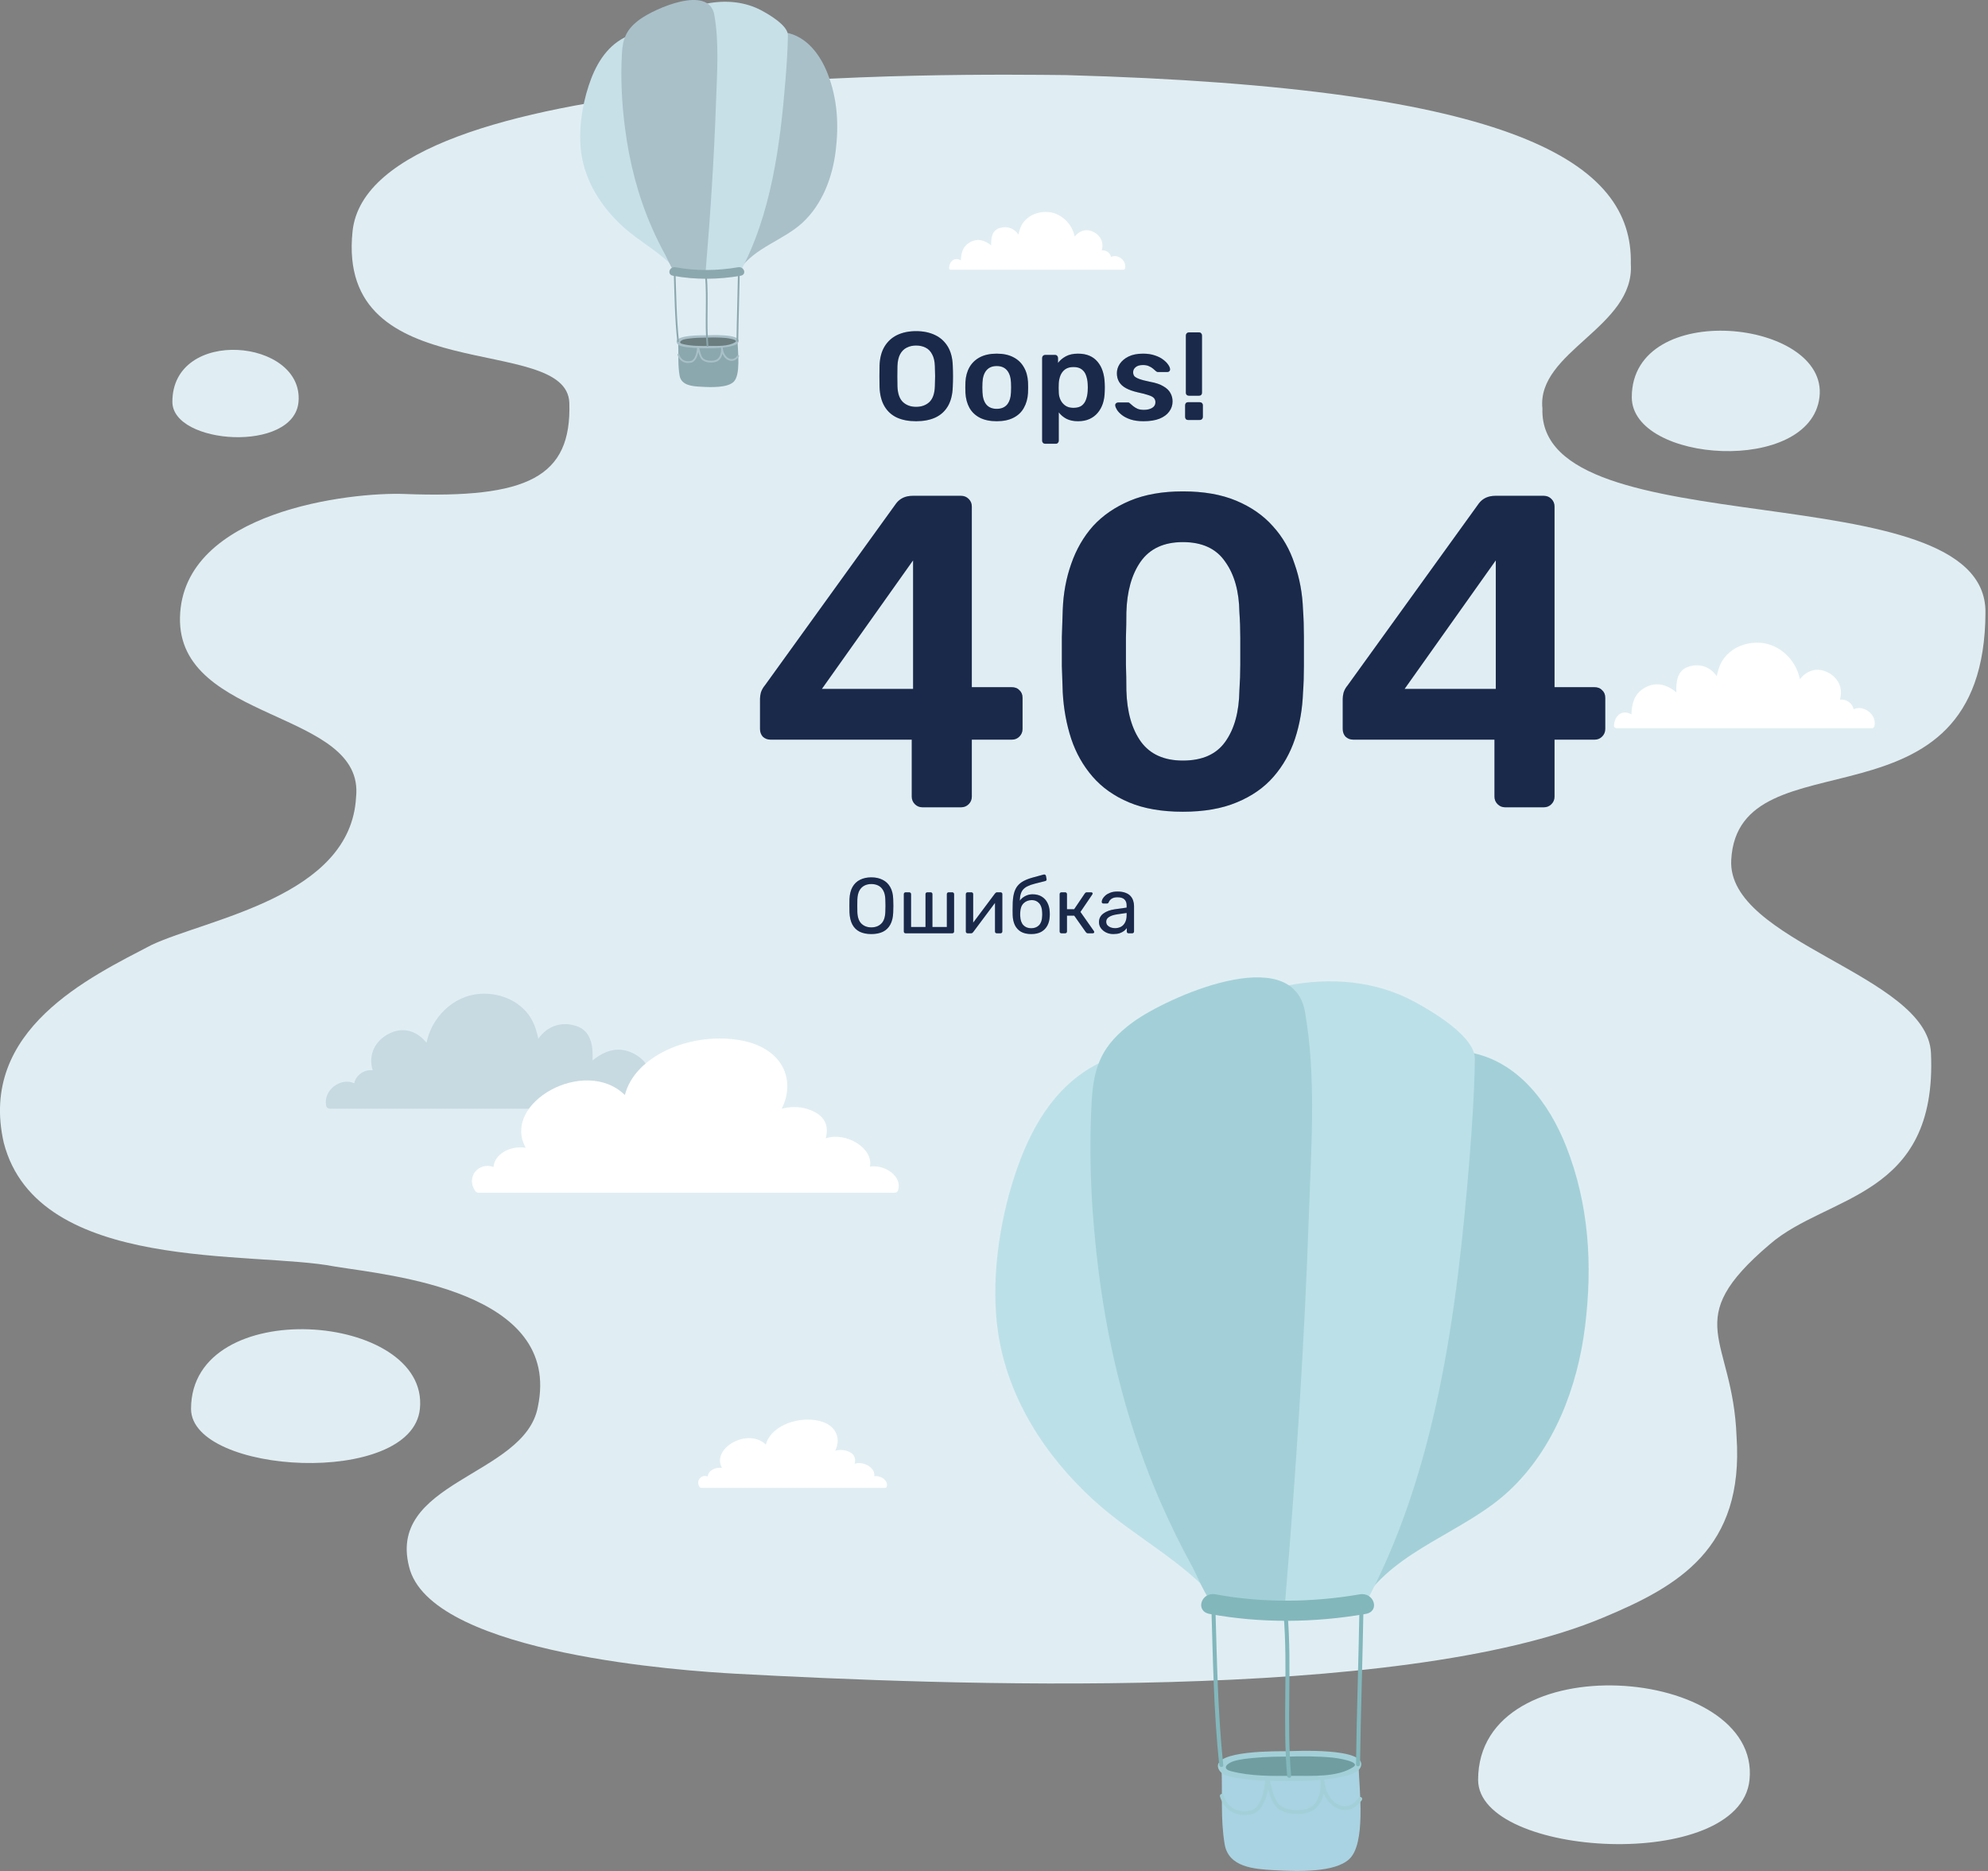 <svg width="426" height="401" viewBox="0 0 426 401" fill="none" xmlns="http://www.w3.org/2000/svg">
<rect x="0" y="0" width="426" height="401" fill="#808080" stroke="none"/>
<g clip-path="url(#clip0_610_9669)">
<path d="M228.359 16.09C207.239 15.889 79.309 13.909 75.549 49.559C71.939 83.7 121.509 71.2 121.999 86.35C122.509 102.269 113.059 106.869 86.669 105.859C75.239 105.419 39.149 109.469 38.569 132.249C37.999 154.909 78.299 152.049 76.299 170.839C75.139 192.199 44.539 196.849 32.479 202.499C19.379 209.349 -4.731 220.649 0.809 244.899C8.099 273.019 54.399 267.959 71.839 271.429C83.489 273.319 120.519 276.589 115.249 301.509C112.479 316.49 82.079 317.359 87.889 336.569C93.769 354.529 146.779 358.079 157.519 358.669C202.099 361.079 299.979 365.019 343.579 346.629C359.609 339.939 373.759 331.879 372.119 307.839C371.319 286.369 359.739 283.229 379.249 266.639C391.579 255.96 415.179 256.819 413.779 225.659C413.029 208.849 370.019 201.869 370.979 184.269C372.479 156.619 425.269 180.099 425.459 131.199C425.579 100.679 329.539 117.749 330.519 87.559C329.229 75.309 350.359 70.109 349.459 56.539C349.949 34.83 325.069 18.759 228.359 16.09Z" fill="#E0EEF3"/>
<path d="M144.559 237.496C144.459 237.556 144.329 237.596 144.179 237.596C119.669 237.596 95.159 237.596 70.649 237.596C70.319 237.596 69.999 237.366 69.919 237.046C69.119 233.546 73.159 230.806 75.889 232.146C76.269 230.366 78.039 229.146 79.869 229.366C78.859 226.176 80.259 222.946 83.609 221.386C86.689 219.956 89.569 221.136 91.399 223.466C92.449 218.056 97.119 213.376 102.809 212.976C105.899 212.766 109.169 213.636 111.579 215.666C113.979 217.676 114.759 219.886 115.359 222.596C117.159 220.016 120.059 218.796 123.409 219.836C126.709 220.856 127.129 224.226 126.979 227.256C129.639 225.046 132.839 223.976 136.309 226.066C139.189 227.796 139.819 230.586 139.929 233.616C142.299 232.206 144.749 233.606 144.939 236.846C144.949 237.176 144.789 237.396 144.559 237.496Z" fill="#C7DAE1"/>
<path d="M349.668 85.114C349.668 99.204 387.908 101.804 389.888 85.114C391.878 68.414 349.668 63.954 349.668 85.114Z" fill="#E0EEF3"/>
<path d="M40.938 301.908C40.938 316.008 88.257 318.728 89.978 301.908C92.088 281.168 40.938 277.228 40.938 301.908Z" fill="#E0EEF3"/>
<path d="M316.738 381.415C316.738 398.135 372.858 401.365 374.898 381.415C377.398 356.825 316.738 352.145 316.738 381.415Z" fill="#E0EEF3"/>
<path d="M36.938 86.108C36.938 95.308 63.017 97.088 63.968 86.108C65.127 72.568 36.938 69.998 36.938 86.108Z" fill="#E0EEF3"/>
<path d="M186.411 250.005C187.191 246.095 181.401 242.495 176.941 243.935C177.671 241.255 176.841 238.815 172.881 237.615C171.231 237.115 169.251 237.125 167.511 237.595C170.631 231.375 167.731 224.295 158.091 222.835C147.611 221.245 135.981 226.385 133.901 234.665C125.381 226.285 107.321 236.325 112.651 245.965C109.361 245.445 105.961 247.305 105.761 250.075C102.431 248.945 99.801 252.345 101.861 255.265C102.011 255.475 102.321 255.615 102.621 255.615C132.271 255.615 161.931 255.615 191.581 255.615C191.811 255.615 191.991 255.555 192.121 255.475C192.261 255.395 192.371 255.275 192.431 255.105C193.441 252.205 189.711 249.475 186.411 250.005Z" fill="white"/>
<path d="M187.329 316.358C187.679 314.628 185.109 313.038 183.139 313.678C183.459 312.488 183.099 311.418 181.349 310.888C180.619 310.668 179.749 310.668 178.979 310.878C180.359 308.128 179.069 304.998 174.809 304.348C170.179 303.638 165.029 305.918 164.109 309.578C160.339 305.868 152.359 310.308 154.709 314.578C153.249 314.348 151.749 315.168 151.659 316.398C150.189 315.898 149.019 317.398 149.939 318.698C150.009 318.788 150.139 318.848 150.279 318.848C163.389 318.848 176.499 318.848 189.619 318.848C189.719 318.848 189.799 318.828 189.859 318.788C189.919 318.748 189.969 318.698 189.999 318.618C190.439 317.338 188.789 316.128 187.329 316.358Z" fill="white"/>
<path d="M346.128 155.97C346.208 156.02 346.298 156.05 346.418 156.05C364.648 156.05 382.878 156.05 401.118 156.05C401.358 156.05 401.608 155.88 401.658 155.64C402.258 153.04 399.248 151 397.218 151.99C396.928 150.67 395.618 149.76 394.258 149.93C395.008 147.56 393.968 145.15 391.478 144C389.188 142.93 387.048 143.81 385.688 145.55C384.908 141.52 381.428 138.04 377.198 137.75C374.898 137.59 372.468 138.24 370.678 139.75C368.888 141.25 368.308 142.89 367.868 144.9C366.528 142.98 364.368 142.08 361.878 142.85C359.418 143.61 359.108 146.12 359.228 148.37C357.248 146.73 354.868 145.93 352.288 147.48C350.148 148.77 349.678 150.84 349.588 153.09C347.828 152.04 346.008 153.08 345.858 155.49C345.838 155.73 345.958 155.89 346.128 155.97Z" fill="white"/>
<path d="M203.558 57.751C203.608 57.781 203.678 57.8 203.748 57.8C216.068 57.8 228.388 57.8 240.708 57.8C240.868 57.8 241.038 57.691 241.078 57.52C241.488 55.761 239.448 54.38 238.078 55.06C237.888 54.17 236.998 53.55 236.078 53.66C236.588 52.06 235.888 50.431 234.198 49.651C232.648 48.931 231.208 49.52 230.288 50.7C229.758 47.98 227.408 45.63 224.548 45.431C222.998 45.321 221.348 45.761 220.138 46.781C218.928 47.791 218.538 48.901 218.238 50.261C217.338 48.961 215.878 48.35 214.198 48.87C212.538 49.38 212.328 51.081 212.408 52.6C211.068 51.49 209.468 50.95 207.718 52.001C206.268 52.87 205.958 54.27 205.898 55.791C204.708 55.081 203.478 55.791 203.378 57.41C203.358 57.59 203.438 57.7 203.558 57.751Z" fill="white"/>
<path d="M291.118 378.46C291.118 378.32 291.068 378.2 291.008 378.11C290.908 377.9 290.708 377.74 290.398 377.75C281.088 377.9 271.788 378.05 262.478 378.2C262.098 378.21 261.748 378.52 261.758 378.92C261.978 384.3 261.528 389.85 262.418 395.18C263.248 400.15 268.698 400.53 272.908 400.77C278.308 401.08 286.008 401.27 289.108 398.42C292.708 395.1 291.308 383.73 291.118 378.46Z" fill="#A9D3E2"/>
<path d="M266.616 388.97C262.396 388.97 261.426 384.99 261.416 384.95C261.366 384.72 261.506 384.49 261.736 384.44C261.976 384.39 262.196 384.53 262.256 384.76C262.296 384.92 263.276 388.83 267.856 388C270.906 387.45 271.136 381.06 271.136 381C271.146 380.79 271.306 380.61 271.516 380.59C271.716 380.56 271.926 380.69 271.986 380.9C272.066 381.18 272.146 381.54 272.246 381.95C272.596 383.5 273.136 385.83 274.246 386.81C275.646 388.03 278.856 388.18 280.506 387.44C282.226 386.77 283.056 384.36 282.996 382.18C282.956 381.87 282.926 381.54 282.906 381.22C282.896 380.99 283.066 380.8 283.296 380.78C283.516 380.76 283.726 380.92 283.766 381.14C283.816 381.46 283.846 381.78 283.856 382.1C284.216 384.44 285.586 386.39 287.336 386.92C288.726 387.33 290.066 386.74 291.126 385.26C291.266 385.07 291.536 385.02 291.726 385.16C291.916 385.3 291.966 385.57 291.826 385.76C290.556 387.54 288.826 388.27 287.096 387.74C285.616 387.3 284.386 386.06 283.646 384.42C283.246 386.15 282.316 387.67 280.856 388.24C278.946 389.09 275.386 388.94 273.696 387.46C272.686 386.58 272.116 384.93 271.736 383.46C271.336 385.6 270.356 388.43 268.036 388.85C267.506 388.93 267.046 388.97 266.616 388.97Z" fill="#A3D0D8"/>
<path d="M275.799 375.859C272.839 375.859 262.799 375.989 261.699 378.259C260.229 381.439 276.569 381.189 279.729 381.089C294.679 380.589 296.469 375.109 275.799 375.859Z" fill="#709DA0"/>
<path d="M275.797 375.29C274.087 375.29 259.747 375.04 261.057 378.92C261.697 380.81 264.727 380.98 266.337 381.21C269.887 381.7 273.507 381.72 277.087 381.71C280.257 381.69 283.417 381.53 286.547 380.97C287.947 380.72 290.977 380.24 291.597 378.61C293.197 374.41 276.937 375.25 275.797 375.29C275.057 375.31 275.057 376.46 275.797 376.44C279.067 376.34 282.317 376.34 285.577 376.65C286.147 376.71 291.837 377.47 289.977 378.68C286.537 380.93 281.037 380.53 277.097 380.56C272.697 380.6 267.997 380.68 263.727 379.54C261.657 378.99 263.057 377.79 264.427 377.39C265.867 376.97 267.407 376.84 268.887 376.7C271.177 376.48 273.497 376.44 275.807 376.43C276.537 376.43 276.537 375.28 275.797 375.29Z" fill="#A3D0D8"/>
<path d="M291.318 344.178C291.128 355.488 290.728 366.798 290.578 378.098C290.568 378.648 291.428 378.648 291.438 378.098C291.588 366.798 291.998 355.478 292.178 344.178C292.188 343.628 291.328 343.628 291.318 344.178Z" fill="#82B7BC"/>
<path d="M259.567 343.991C259.917 355.441 260.067 366.851 261.267 378.251C261.327 378.791 262.187 378.801 262.127 378.251C260.927 366.851 260.777 355.441 260.427 343.991C260.407 343.441 259.547 343.441 259.567 343.991Z" fill="#82B7BC"/>
<path d="M275.056 345.908C276.016 357.448 274.816 369.028 275.816 380.568C275.866 381.118 276.726 381.118 276.676 380.568C275.666 369.028 276.876 357.448 275.916 345.908C275.876 345.358 275.016 345.348 275.056 345.908Z" fill="#82B7BC"/>
<path d="M335.606 245.668C331.996 236.518 325.346 227.408 314.936 225.528C314.856 225.518 314.786 225.518 314.716 225.508C314.656 225.498 314.606 225.478 314.546 225.478C306.776 224.688 302.256 232.438 299.516 238.368C294.586 249.088 292.426 261.098 290.486 272.618C286.686 295.288 282.766 320.128 289.416 342.598C289.776 343.838 291.436 343.998 292.126 342.948C299.236 332.018 313.906 328.278 323.286 319.558C333.086 310.448 338.066 297.128 339.656 284.238C341.286 271.098 340.506 258.098 335.606 245.668Z" fill="#A3D0D8"/>
<path d="M258.227 282.339C254.777 263.689 246.627 245.039 237.227 228.509C236.897 227.939 236.367 227.749 235.857 227.819C235.647 227.829 235.427 227.879 235.197 227.989C225.747 232.849 220.667 242.159 217.487 251.779C214.067 262.099 212.277 274.679 213.867 285.479C215.917 299.459 223.817 311.809 234.227 321.359C242.747 329.199 253.357 334.269 260.977 343.229C261.827 344.229 263.517 343.389 263.507 342.199C263.297 322.239 261.867 301.999 258.227 282.339Z" fill="#BCE0E8"/>
<path d="M303.179 214.716C294.829 210.156 285.069 209.386 275.839 211.216C275.269 211.326 274.949 211.666 274.829 212.076C269.249 220.036 268.429 231.166 267.619 240.476C266.329 255.116 266.679 269.906 267.329 284.566C268.209 304.326 269.869 324.136 272.389 343.766C272.489 344.546 272.989 345.216 273.869 345.216C279.529 345.216 285.189 345.216 290.859 345.216C291.359 345.216 291.899 344.946 292.139 344.496C307.819 315.696 312.209 281.056 314.839 248.946C315.439 241.626 315.919 234.276 316.039 226.936C316.109 222.076 306.719 216.646 303.179 214.716Z" fill="#BCE0E8"/>
<path d="M279.659 216.898C276.999 201.568 249.939 213.798 242.779 219.038C236.159 223.878 234.369 228.458 233.939 235.858C233.229 248.188 233.899 260.588 235.459 272.828C237.609 289.638 241.869 306.368 248.709 321.958C250.789 326.708 253.069 331.348 255.569 335.898C256.699 337.958 259.199 344.498 261.629 345.158C265.219 346.128 270.149 345.208 273.869 345.208C274.609 345.208 275.059 344.768 275.229 344.238C275.289 344.098 275.339 343.938 275.349 343.758C277.689 315.808 279.539 287.788 280.499 259.758C280.979 245.698 282.079 230.848 279.659 216.898Z" fill="#A3D0D8"/>
<path d="M259.176 345.856C270.136 347.896 281.706 347.766 292.656 345.856C295.786 345.316 294.456 341.116 291.336 341.666C281.306 343.406 270.536 343.536 260.496 341.666C257.376 341.076 256.056 345.276 259.176 345.856Z" fill="#82B7BC"/>
<path d="M158.049 73.216C158.049 73.156 158.029 73.106 157.999 73.066C157.949 72.976 157.869 72.906 157.739 72.906C153.709 72.976 149.679 73.036 145.639 73.106C145.479 73.106 145.319 73.246 145.329 73.416C145.429 75.746 145.229 78.146 145.619 80.456C145.979 82.606 148.339 82.776 150.159 82.876C152.499 83.016 155.839 83.096 157.179 81.856C158.729 80.426 158.129 75.506 158.049 73.216Z" fill="#8CA8AF"/>
<path d="M147.437 77.78C145.607 77.78 145.187 76.06 145.187 76.04C145.167 75.94 145.227 75.84 145.327 75.82C145.427 75.8 145.527 75.86 145.547 75.96C145.567 76.03 145.987 77.72 147.977 77.36C149.297 77.12 149.397 74.36 149.397 74.33C149.397 74.24 149.467 74.16 149.557 74.15C149.647 74.14 149.737 74.19 149.757 74.28C149.787 74.4 149.827 74.56 149.867 74.74C150.017 75.41 150.247 76.42 150.737 76.85C151.347 77.38 152.737 77.44 153.447 77.12C154.187 76.83 154.557 75.79 154.527 74.84C154.507 74.7 154.497 74.56 154.487 74.42C154.487 74.32 154.557 74.24 154.657 74.23C154.747 74.22 154.847 74.29 154.857 74.39C154.877 74.53 154.887 74.66 154.897 74.81C155.057 75.82 155.647 76.67 156.407 76.9C157.007 77.08 157.587 76.82 158.047 76.18C158.107 76.1 158.227 76.08 158.307 76.14C158.387 76.2 158.407 76.32 158.347 76.4C157.797 77.17 157.047 77.49 156.297 77.26C155.657 77.07 155.117 76.53 154.797 75.82C154.627 76.57 154.217 77.23 153.587 77.47C152.757 77.84 151.217 77.77 150.487 77.13C150.047 76.75 149.807 76.03 149.637 75.4C149.457 76.33 149.037 77.55 148.027 77.74C147.817 77.76 147.617 77.78 147.437 77.78Z" fill="#A9C0C9"/>
<path d="M151.409 72.094C150.129 72.094 145.779 72.154 145.299 73.134C144.659 74.514 151.739 74.404 153.109 74.364C159.589 74.144 160.359 71.764 151.409 72.094Z" fill="#6B7D7E"/>
<path d="M151.406 71.847C150.666 71.847 144.456 71.737 145.016 73.416C145.296 74.237 146.606 74.306 147.306 74.406C148.846 74.617 150.416 74.626 151.966 74.626C153.336 74.617 154.706 74.546 156.066 74.306C156.676 74.197 157.986 73.987 158.256 73.287C158.946 71.466 151.896 71.826 151.406 71.847C151.086 71.856 151.086 72.356 151.406 72.347C152.816 72.306 154.236 72.296 155.646 72.436C155.896 72.466 158.356 72.787 157.556 73.317C156.066 74.287 153.686 74.117 151.976 74.136C150.066 74.156 148.036 74.186 146.186 73.697C145.296 73.457 145.896 72.936 146.486 72.766C147.106 72.587 147.776 72.526 148.416 72.466C149.406 72.367 150.416 72.356 151.416 72.347C151.726 72.337 151.726 71.847 151.406 71.847Z" fill="#A9C0C9"/>
<path d="M158.14 58.367C158.06 63.267 157.88 68.168 157.82 73.067C157.82 73.308 158.19 73.308 158.19 73.067C158.26 68.168 158.43 63.267 158.52 58.367C158.51 58.127 158.14 58.127 158.14 58.367Z" fill="#8CA8AF"/>
<path d="M144.379 58.289C144.529 63.249 144.599 68.189 145.119 73.129C145.139 73.369 145.519 73.369 145.489 73.129C144.969 68.189 144.909 63.249 144.749 58.289C144.739 58.049 144.369 58.049 144.379 58.289Z" fill="#8CA8AF"/>
<path d="M151.091 59.117C151.511 64.118 150.981 69.138 151.421 74.138C151.441 74.377 151.811 74.377 151.791 74.138C151.351 69.138 151.881 64.118 151.461 59.117C151.441 58.877 151.071 58.877 151.091 59.117Z" fill="#8CA8AF"/>
<path d="M177.319 15.698C175.759 11.738 172.879 7.788 168.359 6.968C168.329 6.958 168.299 6.958 168.259 6.958C168.229 6.958 168.209 6.948 168.189 6.938C164.819 6.598 162.859 9.948 161.679 12.528C159.549 17.168 158.609 22.368 157.769 27.368C156.129 37.188 154.429 47.948 157.309 57.688C157.469 58.218 158.189 58.298 158.479 57.838C161.559 53.108 167.919 51.478 171.979 47.708C176.229 43.758 178.379 37.988 179.069 32.408C179.779 26.708 179.449 21.078 177.319 15.698Z" fill="#A9C0C9"/>
<path d="M143.798 31.579C142.298 23.499 138.778 15.419 134.698 8.259C134.558 8.009 134.328 7.929 134.108 7.959C134.018 7.959 133.918 7.979 133.818 8.039C129.728 10.149 127.518 14.179 126.148 18.349C124.668 22.819 123.898 28.269 124.578 32.949C125.468 39.009 128.888 44.349 133.398 48.489C137.088 51.889 141.688 54.089 144.978 57.969C145.348 58.399 146.078 58.039 146.078 57.529C145.998 48.869 145.368 40.099 143.798 31.579Z" fill="#C7E0E8"/>
<path d="M163.267 2.29C159.647 0.32 155.427 -0.02 151.427 0.77C151.177 0.82 151.037 0.97 150.987 1.14C148.567 4.59 148.217 9.41 147.867 13.44C147.307 19.78 147.457 26.19 147.747 32.54C148.127 41.1 148.847 49.68 149.937 58.19C149.977 58.53 150.197 58.82 150.577 58.82C153.027 58.82 155.487 58.82 157.937 58.82C158.157 58.82 158.387 58.7 158.487 58.51C165.277 46.03 167.187 31.02 168.317 17.11C168.577 13.94 168.787 10.75 168.837 7.57C168.867 5.47 164.797 3.12 163.267 2.29Z" fill="#C7E0E8"/>
<path d="M153.079 3.227C151.929 -3.413 140.199 1.887 137.099 4.157C134.229 6.257 133.449 8.237 133.269 11.447C132.959 16.787 133.249 22.157 133.929 27.457C134.859 34.737 136.709 41.987 139.669 48.737C140.569 50.797 141.559 52.807 142.639 54.777C143.129 55.667 144.209 58.507 145.259 58.787C146.819 59.207 148.949 58.807 150.569 58.807C150.889 58.807 151.089 58.617 151.159 58.387C151.189 58.327 151.209 58.257 151.209 58.177C152.219 46.067 153.019 33.927 153.439 21.787C153.649 15.707 154.129 9.267 153.079 3.227Z" fill="#A9C0C9"/>
<path d="M144.209 59.093C148.959 59.983 153.969 59.923 158.709 59.093C160.069 58.864 159.489 57.044 158.139 57.273C153.799 58.033 149.129 58.084 144.779 57.273C143.429 57.023 142.859 58.843 144.209 59.093Z" fill="#8CA8AF"/>
<path d="M186.707 200.169C185.75 200.169 184.929 200.006 184.242 199.679C183.555 199.341 183.026 198.829 182.655 198.143C182.283 197.445 182.075 196.572 182.03 195.526C182.019 195.03 182.013 194.557 182.013 194.107C182.013 193.646 182.019 193.167 182.03 192.672C182.075 191.636 182.289 190.775 182.672 190.089C183.066 189.391 183.606 188.873 184.293 188.535C184.99 188.186 185.795 188.012 186.707 188.012C187.63 188.012 188.435 188.186 189.122 188.535C189.819 188.873 190.365 189.391 190.759 190.089C191.153 190.775 191.367 191.636 191.401 192.672C191.424 193.167 191.435 193.646 191.435 194.107C191.435 194.557 191.424 195.03 191.401 195.526C191.367 196.572 191.159 197.445 190.776 198.143C190.405 198.829 189.876 199.341 189.189 199.679C188.502 200.006 187.675 200.169 186.707 200.169ZM186.707 198.734C187.574 198.734 188.277 198.475 188.818 197.957C189.369 197.439 189.668 196.601 189.713 195.441C189.735 194.935 189.746 194.484 189.746 194.09C189.746 193.685 189.735 193.235 189.713 192.74C189.69 191.963 189.544 191.332 189.274 190.848C189.015 190.364 188.666 190.01 188.227 189.785C187.788 189.56 187.281 189.447 186.707 189.447C186.155 189.447 185.66 189.56 185.221 189.785C184.782 190.01 184.428 190.364 184.157 190.848C183.899 191.332 183.752 191.963 183.718 192.74C183.707 193.235 183.702 193.685 183.702 194.09C183.702 194.484 183.707 194.935 183.718 195.441C183.763 196.601 184.062 197.439 184.613 197.957C185.165 198.475 185.863 198.734 186.707 198.734ZM194.065 200C193.952 200 193.856 199.966 193.778 199.899C193.71 199.82 193.676 199.724 193.676 199.612V191.608C193.676 191.496 193.71 191.406 193.778 191.338C193.856 191.259 193.952 191.22 194.065 191.22H194.841C194.954 191.22 195.044 191.259 195.112 191.338C195.19 191.406 195.23 191.496 195.23 191.608V198.649H198.32V191.608C198.32 191.496 198.353 191.406 198.421 191.338C198.5 191.259 198.596 191.22 198.708 191.22H199.417C199.541 191.22 199.637 191.259 199.704 191.338C199.772 191.406 199.806 191.496 199.806 191.608V198.649H202.895V191.608C202.895 191.496 202.929 191.406 202.997 191.338C203.076 191.259 203.171 191.22 203.284 191.22H204.061C204.173 191.22 204.263 191.259 204.331 191.338C204.41 191.406 204.449 191.496 204.449 191.608V199.612C204.449 199.724 204.41 199.82 204.331 199.899C204.263 199.966 204.173 200 204.061 200H194.065ZM207.338 200C207.237 200 207.147 199.966 207.068 199.899C207 199.82 206.967 199.735 206.967 199.645V191.608C206.967 191.496 207 191.406 207.068 191.338C207.147 191.259 207.242 191.22 207.355 191.22H208.165C208.278 191.22 208.368 191.259 208.436 191.338C208.503 191.406 208.537 191.496 208.537 191.608V198.767L208.098 198.312L213.214 191.473C213.27 191.406 213.332 191.349 213.4 191.304C213.467 191.248 213.552 191.22 213.653 191.22H214.43C214.52 191.22 214.599 191.254 214.666 191.321C214.745 191.389 214.784 191.468 214.784 191.558V199.612C214.784 199.724 214.745 199.82 214.666 199.899C214.599 199.966 214.508 200 214.396 200H213.602C213.478 200 213.383 199.966 213.315 199.899C213.248 199.82 213.214 199.724 213.214 199.612V192.875L213.687 192.858L208.537 199.747C208.492 199.803 208.436 199.859 208.368 199.916C208.3 199.972 208.21 200 208.098 200H207.338ZM220.97 200.169C220.104 200.169 219.378 200.006 218.792 199.679C218.218 199.341 217.779 198.869 217.475 198.261C217.183 197.642 217.025 196.927 217.002 196.116C216.991 195.779 216.986 195.441 216.986 195.103C216.986 194.766 216.991 194.428 217.002 194.09C217.002 193.066 217.087 192.216 217.256 191.541C217.425 190.865 217.678 190.314 218.016 189.886C218.365 189.447 218.804 189.087 219.333 188.805C219.862 188.524 220.486 188.282 221.207 188.079C221.927 187.865 222.749 187.64 223.672 187.404C223.773 187.381 223.869 187.398 223.959 187.455C224.06 187.511 224.117 187.59 224.128 187.691L224.263 188.383C224.285 188.485 224.269 188.575 224.212 188.653C224.167 188.732 224.094 188.783 223.993 188.805C223.149 189.019 222.411 189.205 221.781 189.363C221.151 189.52 220.621 189.706 220.194 189.92C219.766 190.122 219.423 190.387 219.164 190.713C218.905 191.04 218.725 191.473 218.623 192.013C218.533 192.554 218.505 193.246 218.539 194.09L218.168 193.938C218.224 193.522 218.398 193.145 218.691 192.807C218.995 192.458 219.372 192.177 219.822 191.963C220.273 191.749 220.751 191.642 221.257 191.642C222.034 191.642 222.687 191.805 223.216 192.132C223.756 192.458 224.167 192.903 224.449 193.466C224.741 194.028 224.905 194.676 224.938 195.407C224.961 195.79 224.961 196.122 224.938 196.404C224.905 197.135 224.736 197.788 224.432 198.362C224.128 198.925 223.689 199.37 223.115 199.696C222.541 200.011 221.826 200.169 220.97 200.169ZM220.97 198.919C221.68 198.919 222.242 198.7 222.659 198.261C223.075 197.822 223.295 197.18 223.317 196.336C223.329 196.223 223.334 196.094 223.334 195.948C223.334 195.801 223.329 195.649 223.317 195.492C223.295 194.636 223.075 193.989 222.659 193.55C222.254 193.111 221.741 192.891 221.122 192.891C220.413 192.891 219.828 193.111 219.366 193.55C218.905 193.989 218.657 194.636 218.623 195.492C218.612 195.649 218.607 195.801 218.607 195.948C218.607 196.094 218.612 196.223 218.623 196.336C218.657 197.18 218.882 197.822 219.299 198.261C219.715 198.7 220.273 198.919 220.97 198.919ZM227.455 200C227.343 200 227.247 199.966 227.168 199.899C227.101 199.82 227.067 199.724 227.067 199.612V191.608C227.067 191.496 227.101 191.406 227.168 191.338C227.247 191.259 227.343 191.22 227.455 191.22H228.249C228.361 191.22 228.451 191.259 228.519 191.338C228.598 191.406 228.637 191.496 228.637 191.608V194.85H230.174L232.453 191.473C232.509 191.394 232.571 191.332 232.639 191.287C232.706 191.242 232.796 191.22 232.909 191.22H233.787C233.888 191.22 233.973 191.242 234.04 191.287C234.108 191.332 234.141 191.4 234.141 191.49C234.141 191.513 234.13 191.546 234.108 191.591C234.096 191.625 234.08 191.659 234.057 191.693L231.524 195.424L234.395 199.51C234.451 199.578 234.479 199.651 234.479 199.73C234.479 199.82 234.445 199.887 234.378 199.932C234.322 199.977 234.243 200 234.141 200H233.112C233.01 200 232.926 199.977 232.858 199.932C232.791 199.887 232.729 199.826 232.673 199.747L230.19 196.218H228.637V199.612C228.637 199.724 228.598 199.82 228.519 199.899C228.451 199.966 228.361 200 228.249 200H227.455ZM238.568 200.169C238.005 200.169 237.493 200.056 237.031 199.831C236.57 199.606 236.198 199.302 235.917 198.919C235.635 198.537 235.495 198.103 235.495 197.619C235.495 196.843 235.81 196.223 236.44 195.762C237.07 195.3 237.892 194.996 238.905 194.85L241.421 194.496V194.006C241.421 193.466 241.263 193.043 240.948 192.74C240.644 192.436 240.143 192.284 239.446 192.284C238.939 192.284 238.528 192.385 238.213 192.588C237.909 192.79 237.695 193.049 237.571 193.364C237.504 193.533 237.386 193.618 237.217 193.618H236.457C236.333 193.618 236.237 193.584 236.17 193.516C236.114 193.437 236.085 193.347 236.085 193.246C236.085 193.077 236.147 192.869 236.271 192.621C236.406 192.374 236.609 192.132 236.879 191.895C237.149 191.659 237.493 191.462 237.909 191.304C238.337 191.135 238.855 191.051 239.462 191.051C240.138 191.051 240.706 191.141 241.168 191.321C241.629 191.49 241.99 191.721 242.248 192.013C242.519 192.306 242.71 192.638 242.823 193.01C242.946 193.381 243.008 193.758 243.008 194.141V199.612C243.008 199.724 242.969 199.82 242.89 199.899C242.823 199.966 242.732 200 242.62 200H241.843C241.719 200 241.624 199.966 241.556 199.899C241.489 199.82 241.455 199.724 241.455 199.612V198.886C241.309 199.088 241.112 199.291 240.864 199.493C240.616 199.685 240.307 199.848 239.935 199.983C239.564 200.107 239.108 200.169 238.568 200.169ZM238.922 198.902C239.384 198.902 239.806 198.807 240.188 198.615C240.571 198.413 240.869 198.103 241.083 197.687C241.309 197.27 241.421 196.747 241.421 196.116V195.644L239.462 195.931C238.663 196.043 238.061 196.235 237.656 196.505C237.251 196.764 237.048 197.096 237.048 197.501C237.048 197.816 237.138 198.081 237.318 198.295C237.509 198.497 237.746 198.649 238.027 198.751C238.32 198.852 238.618 198.902 238.922 198.902Z" fill="#20335D"/>
<path d="M186.707 200.169C185.75 200.169 184.929 200.006 184.242 199.679C183.555 199.341 183.026 198.829 182.655 198.143C182.283 197.445 182.075 196.572 182.03 195.526C182.019 195.03 182.013 194.557 182.013 194.107C182.013 193.646 182.019 193.167 182.03 192.672C182.075 191.636 182.289 190.775 182.672 190.089C183.066 189.391 183.606 188.873 184.293 188.535C184.99 188.186 185.795 188.012 186.707 188.012C187.63 188.012 188.435 188.186 189.122 188.535C189.819 188.873 190.365 189.391 190.759 190.089C191.153 190.775 191.367 191.636 191.401 192.672C191.424 193.167 191.435 193.646 191.435 194.107C191.435 194.557 191.424 195.03 191.401 195.526C191.367 196.572 191.159 197.445 190.776 198.143C190.405 198.829 189.876 199.341 189.189 199.679C188.502 200.006 187.675 200.169 186.707 200.169ZM186.707 198.734C187.574 198.734 188.277 198.475 188.818 197.957C189.369 197.439 189.668 196.601 189.713 195.441C189.735 194.935 189.746 194.484 189.746 194.09C189.746 193.685 189.735 193.235 189.713 192.74C189.69 191.963 189.544 191.332 189.274 190.848C189.015 190.364 188.666 190.01 188.227 189.785C187.788 189.56 187.281 189.447 186.707 189.447C186.155 189.447 185.66 189.56 185.221 189.785C184.782 190.01 184.428 190.364 184.157 190.848C183.899 191.332 183.752 191.963 183.718 192.74C183.707 193.235 183.702 193.685 183.702 194.09C183.702 194.484 183.707 194.935 183.718 195.441C183.763 196.601 184.062 197.439 184.613 197.957C185.165 198.475 185.863 198.734 186.707 198.734ZM194.065 200C193.952 200 193.856 199.966 193.778 199.899C193.71 199.82 193.676 199.724 193.676 199.612V191.608C193.676 191.496 193.71 191.406 193.778 191.338C193.856 191.259 193.952 191.22 194.065 191.22H194.841C194.954 191.22 195.044 191.259 195.112 191.338C195.19 191.406 195.23 191.496 195.23 191.608V198.649H198.32V191.608C198.32 191.496 198.353 191.406 198.421 191.338C198.5 191.259 198.596 191.22 198.708 191.22H199.417C199.541 191.22 199.637 191.259 199.704 191.338C199.772 191.406 199.806 191.496 199.806 191.608V198.649H202.895V191.608C202.895 191.496 202.929 191.406 202.997 191.338C203.076 191.259 203.171 191.22 203.284 191.22H204.061C204.173 191.22 204.263 191.259 204.331 191.338C204.41 191.406 204.449 191.496 204.449 191.608V199.612C204.449 199.724 204.41 199.82 204.331 199.899C204.263 199.966 204.173 200 204.061 200H194.065ZM207.338 200C207.237 200 207.147 199.966 207.068 199.899C207 199.82 206.967 199.735 206.967 199.645V191.608C206.967 191.496 207 191.406 207.068 191.338C207.147 191.259 207.242 191.22 207.355 191.22H208.165C208.278 191.22 208.368 191.259 208.436 191.338C208.503 191.406 208.537 191.496 208.537 191.608V198.767L208.098 198.312L213.214 191.473C213.27 191.406 213.332 191.349 213.4 191.304C213.467 191.248 213.552 191.22 213.653 191.22H214.43C214.52 191.22 214.599 191.254 214.666 191.321C214.745 191.389 214.784 191.468 214.784 191.558V199.612C214.784 199.724 214.745 199.82 214.666 199.899C214.599 199.966 214.508 200 214.396 200H213.602C213.478 200 213.383 199.966 213.315 199.899C213.248 199.82 213.214 199.724 213.214 199.612V192.875L213.687 192.858L208.537 199.747C208.492 199.803 208.436 199.859 208.368 199.916C208.3 199.972 208.21 200 208.098 200H207.338ZM220.97 200.169C220.104 200.169 219.378 200.006 218.792 199.679C218.218 199.341 217.779 198.869 217.475 198.261C217.183 197.642 217.025 196.927 217.002 196.116C216.991 195.779 216.986 195.441 216.986 195.103C216.986 194.766 216.991 194.428 217.002 194.09C217.002 193.066 217.087 192.216 217.256 191.541C217.425 190.865 217.678 190.314 218.016 189.886C218.365 189.447 218.804 189.087 219.333 188.805C219.862 188.524 220.486 188.282 221.207 188.079C221.927 187.865 222.749 187.64 223.672 187.404C223.773 187.381 223.869 187.398 223.959 187.455C224.06 187.511 224.117 187.59 224.128 187.691L224.263 188.383C224.285 188.485 224.269 188.575 224.212 188.653C224.167 188.732 224.094 188.783 223.993 188.805C223.149 189.019 222.411 189.205 221.781 189.363C221.151 189.52 220.621 189.706 220.194 189.92C219.766 190.122 219.423 190.387 219.164 190.713C218.905 191.04 218.725 191.473 218.623 192.013C218.533 192.554 218.505 193.246 218.539 194.09L218.168 193.938C218.224 193.522 218.398 193.145 218.691 192.807C218.995 192.458 219.372 192.177 219.822 191.963C220.273 191.749 220.751 191.642 221.257 191.642C222.034 191.642 222.687 191.805 223.216 192.132C223.756 192.458 224.167 192.903 224.449 193.466C224.741 194.028 224.905 194.676 224.938 195.407C224.961 195.79 224.961 196.122 224.938 196.404C224.905 197.135 224.736 197.788 224.432 198.362C224.128 198.925 223.689 199.37 223.115 199.696C222.541 200.011 221.826 200.169 220.97 200.169ZM220.97 198.919C221.68 198.919 222.242 198.7 222.659 198.261C223.075 197.822 223.295 197.18 223.317 196.336C223.329 196.223 223.334 196.094 223.334 195.948C223.334 195.801 223.329 195.649 223.317 195.492C223.295 194.636 223.075 193.989 222.659 193.55C222.254 193.111 221.741 192.891 221.122 192.891C220.413 192.891 219.828 193.111 219.366 193.55C218.905 193.989 218.657 194.636 218.623 195.492C218.612 195.649 218.607 195.801 218.607 195.948C218.607 196.094 218.612 196.223 218.623 196.336C218.657 197.18 218.882 197.822 219.299 198.261C219.715 198.7 220.273 198.919 220.97 198.919ZM227.455 200C227.343 200 227.247 199.966 227.168 199.899C227.101 199.82 227.067 199.724 227.067 199.612V191.608C227.067 191.496 227.101 191.406 227.168 191.338C227.247 191.259 227.343 191.22 227.455 191.22H228.249C228.361 191.22 228.451 191.259 228.519 191.338C228.598 191.406 228.637 191.496 228.637 191.608V194.85H230.174L232.453 191.473C232.509 191.394 232.571 191.332 232.639 191.287C232.706 191.242 232.796 191.22 232.909 191.22H233.787C233.888 191.22 233.973 191.242 234.04 191.287C234.108 191.332 234.141 191.4 234.141 191.49C234.141 191.513 234.13 191.546 234.108 191.591C234.096 191.625 234.08 191.659 234.057 191.693L231.524 195.424L234.395 199.51C234.451 199.578 234.479 199.651 234.479 199.73C234.479 199.82 234.445 199.887 234.378 199.932C234.322 199.977 234.243 200 234.141 200H233.112C233.01 200 232.926 199.977 232.858 199.932C232.791 199.887 232.729 199.826 232.673 199.747L230.19 196.218H228.637V199.612C228.637 199.724 228.598 199.82 228.519 199.899C228.451 199.966 228.361 200 228.249 200H227.455ZM238.568 200.169C238.005 200.169 237.493 200.056 237.031 199.831C236.57 199.606 236.198 199.302 235.917 198.919C235.635 198.537 235.495 198.103 235.495 197.619C235.495 196.843 235.81 196.223 236.44 195.762C237.07 195.3 237.892 194.996 238.905 194.85L241.421 194.496V194.006C241.421 193.466 241.263 193.043 240.948 192.74C240.644 192.436 240.143 192.284 239.446 192.284C238.939 192.284 238.528 192.385 238.213 192.588C237.909 192.79 237.695 193.049 237.571 193.364C237.504 193.533 237.386 193.618 237.217 193.618H236.457C236.333 193.618 236.237 193.584 236.17 193.516C236.114 193.437 236.085 193.347 236.085 193.246C236.085 193.077 236.147 192.869 236.271 192.621C236.406 192.374 236.609 192.132 236.879 191.895C237.149 191.659 237.493 191.462 237.909 191.304C238.337 191.135 238.855 191.051 239.462 191.051C240.138 191.051 240.706 191.141 241.168 191.321C241.629 191.49 241.99 191.721 242.248 192.013C242.519 192.306 242.71 192.638 242.823 193.01C242.946 193.381 243.008 193.758 243.008 194.141V199.612C243.008 199.724 242.969 199.82 242.89 199.899C242.823 199.966 242.732 200 242.62 200H241.843C241.719 200 241.624 199.966 241.556 199.899C241.489 199.82 241.455 199.724 241.455 199.612V198.886C241.309 199.088 241.112 199.291 240.864 199.493C240.616 199.685 240.307 199.848 239.935 199.983C239.564 200.107 239.108 200.169 238.568 200.169ZM238.922 198.902C239.384 198.902 239.806 198.807 240.188 198.615C240.571 198.413 240.869 198.103 241.083 197.687C241.309 197.27 241.421 196.747 241.421 196.116V195.644L239.462 195.931C238.663 196.043 238.061 196.235 237.656 196.505C237.251 196.764 237.048 197.096 237.048 197.501C237.048 197.816 237.138 198.081 237.318 198.295C237.509 198.497 237.746 198.649 238.027 198.751C238.32 198.852 238.618 198.902 238.922 198.902Z" fill="black" fill-opacity="0.2"/>
<path d="M197.663 173C197.027 173 196.487 172.778 196.042 172.333C195.597 171.888 195.375 171.347 195.375 170.712V158.507H165.149C164.45 158.507 163.878 158.284 163.433 157.839C163.051 157.394 162.86 156.854 162.86 156.218V149.735C162.86 149.353 162.924 148.908 163.051 148.4C163.242 147.828 163.528 147.319 163.909 146.874L192.037 107.876C192.864 106.796 194.04 106.255 195.565 106.255H205.959C206.594 106.255 207.134 106.478 207.579 106.923C208.024 107.368 208.247 107.908 208.247 108.544V147.256H216.733C217.496 147.256 218.068 147.478 218.449 147.923C218.894 148.304 219.117 148.845 219.117 149.544V156.218C219.117 156.854 218.894 157.394 218.449 157.839C218.004 158.284 217.464 158.507 216.828 158.507H208.247V170.712C208.247 171.347 208.024 171.888 207.579 172.333C207.134 172.778 206.594 173 205.959 173H197.663ZM176.114 147.637H195.661V120.081L176.114 147.637ZM253.475 173.953C248.962 173.953 245.116 173.286 241.938 171.951C238.76 170.616 236.154 168.773 234.119 166.421C232.085 164.069 230.56 161.367 229.543 158.316C228.526 155.201 227.922 151.896 227.731 148.4C227.667 146.684 227.604 144.808 227.54 142.774C227.54 140.676 227.54 138.579 227.54 136.481C227.604 134.383 227.667 132.445 227.731 130.665C227.858 127.169 228.462 123.895 229.543 120.844C230.623 117.729 232.181 115.027 234.215 112.739C236.312 110.451 238.95 108.639 242.129 107.304C245.307 105.969 249.089 105.302 253.475 105.302C257.925 105.302 261.739 105.969 264.917 107.304C268.096 108.639 270.702 110.451 272.736 112.739C274.834 115.027 276.391 117.729 277.408 120.844C278.489 123.895 279.093 127.169 279.22 130.665C279.347 132.445 279.41 134.383 279.41 136.481C279.41 138.579 279.41 140.676 279.41 142.774C279.41 144.808 279.347 146.684 279.22 148.4C279.093 151.896 278.521 155.201 277.503 158.316C276.486 161.367 274.961 164.069 272.927 166.421C270.893 168.773 268.255 170.616 265.013 171.951C261.834 173.286 257.989 173.953 253.475 173.953ZM253.475 162.988C257.607 162.988 260.627 161.653 262.534 158.984C264.504 156.25 265.521 152.563 265.585 147.923C265.712 146.08 265.775 144.236 265.775 142.393C265.775 140.486 265.775 138.579 265.775 136.672C265.775 134.765 265.712 132.953 265.585 131.237C265.521 126.724 264.504 123.1 262.534 120.367C260.627 117.57 257.607 116.172 253.475 116.172C249.407 116.172 246.388 117.57 244.417 120.367C242.51 123.1 241.493 126.724 241.366 131.237C241.366 132.953 241.334 134.765 241.271 136.672C241.271 138.579 241.271 140.486 241.271 142.393C241.334 144.236 241.366 146.08 241.366 147.923C241.493 152.563 242.542 156.25 244.513 158.984C246.483 161.653 249.471 162.988 253.475 162.988ZM322.53 173C321.894 173 321.354 172.778 320.909 172.333C320.464 171.888 320.242 171.347 320.242 170.712V158.507H290.016C289.317 158.507 288.745 158.284 288.3 157.839C287.918 157.394 287.727 156.854 287.727 156.218V149.735C287.727 149.353 287.791 148.908 287.918 148.4C288.109 147.828 288.395 147.319 288.776 146.874L316.904 107.876C317.731 106.796 318.907 106.255 320.432 106.255H330.826C331.461 106.255 332.001 106.478 332.446 106.923C332.891 107.368 333.114 107.908 333.114 108.544V147.256H341.6C342.363 147.256 342.935 147.478 343.316 147.923C343.761 148.304 343.984 148.845 343.984 149.544V156.218C343.984 156.854 343.761 157.394 343.316 157.839C342.871 158.284 342.331 158.507 341.695 158.507H333.114V170.712C333.114 171.347 332.891 171.888 332.446 172.333C332.001 172.778 331.461 173 330.826 173H322.53ZM300.981 147.637H320.528V120.081L300.981 147.637Z" fill="#20335D"/>
<path d="M197.663 173C197.027 173 196.487 172.778 196.042 172.333C195.597 171.888 195.375 171.347 195.375 170.712V158.507H165.149C164.45 158.507 163.878 158.284 163.433 157.839C163.051 157.394 162.86 156.854 162.86 156.218V149.735C162.86 149.353 162.924 148.908 163.051 148.4C163.242 147.828 163.528 147.319 163.909 146.874L192.037 107.876C192.864 106.796 194.04 106.255 195.565 106.255H205.959C206.594 106.255 207.134 106.478 207.579 106.923C208.024 107.368 208.247 107.908 208.247 108.544V147.256H216.733C217.496 147.256 218.068 147.478 218.449 147.923C218.894 148.304 219.117 148.845 219.117 149.544V156.218C219.117 156.854 218.894 157.394 218.449 157.839C218.004 158.284 217.464 158.507 216.828 158.507H208.247V170.712C208.247 171.347 208.024 171.888 207.579 172.333C207.134 172.778 206.594 173 205.959 173H197.663ZM176.114 147.637H195.661V120.081L176.114 147.637ZM253.475 173.953C248.962 173.953 245.116 173.286 241.938 171.951C238.76 170.616 236.154 168.773 234.119 166.421C232.085 164.069 230.56 161.367 229.543 158.316C228.526 155.201 227.922 151.896 227.731 148.4C227.667 146.684 227.604 144.808 227.54 142.774C227.54 140.676 227.54 138.579 227.54 136.481C227.604 134.383 227.667 132.445 227.731 130.665C227.858 127.169 228.462 123.895 229.543 120.844C230.623 117.729 232.181 115.027 234.215 112.739C236.312 110.451 238.95 108.639 242.129 107.304C245.307 105.969 249.089 105.302 253.475 105.302C257.925 105.302 261.739 105.969 264.917 107.304C268.096 108.639 270.702 110.451 272.736 112.739C274.834 115.027 276.391 117.729 277.408 120.844C278.489 123.895 279.093 127.169 279.22 130.665C279.347 132.445 279.41 134.383 279.41 136.481C279.41 138.579 279.41 140.676 279.41 142.774C279.41 144.808 279.347 146.684 279.22 148.4C279.093 151.896 278.521 155.201 277.503 158.316C276.486 161.367 274.961 164.069 272.927 166.421C270.893 168.773 268.255 170.616 265.013 171.951C261.834 173.286 257.989 173.953 253.475 173.953ZM253.475 162.988C257.607 162.988 260.627 161.653 262.534 158.984C264.504 156.25 265.521 152.563 265.585 147.923C265.712 146.08 265.775 144.236 265.775 142.393C265.775 140.486 265.775 138.579 265.775 136.672C265.775 134.765 265.712 132.953 265.585 131.237C265.521 126.724 264.504 123.1 262.534 120.367C260.627 117.57 257.607 116.172 253.475 116.172C249.407 116.172 246.388 117.57 244.417 120.367C242.51 123.1 241.493 126.724 241.366 131.237C241.366 132.953 241.334 134.765 241.271 136.672C241.271 138.579 241.271 140.486 241.271 142.393C241.334 144.236 241.366 146.08 241.366 147.923C241.493 152.563 242.542 156.25 244.513 158.984C246.483 161.653 249.471 162.988 253.475 162.988ZM322.53 173C321.894 173 321.354 172.778 320.909 172.333C320.464 171.888 320.242 171.347 320.242 170.712V158.507H290.016C289.317 158.507 288.745 158.284 288.3 157.839C287.918 157.394 287.727 156.854 287.727 156.218V149.735C287.727 149.353 287.791 148.908 287.918 148.4C288.109 147.828 288.395 147.319 288.776 146.874L316.904 107.876C317.731 106.796 318.907 106.255 320.432 106.255H330.826C331.461 106.255 332.001 106.478 332.446 106.923C332.891 107.368 333.114 107.908 333.114 108.544V147.256H341.6C342.363 147.256 342.935 147.478 343.316 147.923C343.761 148.304 343.984 148.845 343.984 149.544V156.218C343.984 156.854 343.761 157.394 343.316 157.839C342.871 158.284 342.331 158.507 341.695 158.507H333.114V170.712C333.114 171.347 332.891 171.888 332.446 172.333C332.001 172.778 331.461 173 330.826 173H322.53ZM300.981 147.637H320.528V120.081L300.981 147.637Z" fill="black" fill-opacity="0.2"/>
<path d="M196.306 90.268C194.714 90.268 193.347 90.009 192.203 89.49C191.058 88.954 190.164 88.141 189.521 87.05C188.877 85.942 188.529 84.565 188.475 82.92C188.457 82.151 188.448 81.392 188.448 80.641C188.448 79.89 188.457 79.121 188.475 78.335C188.529 76.708 188.886 75.349 189.548 74.258C190.209 73.168 191.112 72.345 192.256 71.791C193.418 71.237 194.768 70.96 196.306 70.96C197.843 70.96 199.193 71.237 200.355 71.791C201.517 72.345 202.429 73.168 203.09 74.258C203.752 75.349 204.109 76.708 204.163 78.335C204.199 79.121 204.217 79.89 204.217 80.641C204.217 81.392 204.199 82.151 204.163 82.92C204.109 84.565 203.761 85.942 203.117 87.05C202.473 88.141 201.571 88.954 200.409 89.49C199.264 90.009 197.897 90.268 196.306 90.268ZM196.306 87.184C197.468 87.184 198.415 86.844 199.148 86.165C199.881 85.468 200.274 84.342 200.328 82.786C200.364 82 200.382 81.275 200.382 80.614C200.382 79.935 200.364 79.211 200.328 78.442C200.292 77.405 200.096 76.565 199.738 75.921C199.398 75.26 198.934 74.786 198.344 74.5C197.754 74.196 197.074 74.044 196.306 74.044C195.555 74.044 194.884 74.196 194.294 74.5C193.704 74.786 193.231 75.26 192.873 75.921C192.533 76.565 192.346 77.405 192.31 78.442C192.292 79.211 192.283 79.935 192.283 80.614C192.283 81.275 192.292 82 192.31 82.786C192.363 84.342 192.757 85.468 193.49 86.165C194.223 86.844 195.161 87.184 196.306 87.184ZM213.584 90.268C212.154 90.268 210.947 90.018 209.964 89.517C208.998 89.017 208.256 88.311 207.738 87.399C207.237 86.487 206.951 85.423 206.88 84.207C206.862 83.886 206.853 83.492 206.853 83.028C206.853 82.563 206.862 82.169 206.88 81.848C206.951 80.614 207.246 79.55 207.765 78.656C208.301 77.745 209.052 77.038 210.017 76.538C211.001 76.037 212.19 75.787 213.584 75.787C214.979 75.787 216.159 76.037 217.124 76.538C218.107 77.038 218.858 77.745 219.377 78.656C219.913 79.55 220.217 80.614 220.288 81.848C220.306 82.169 220.315 82.563 220.315 83.028C220.315 83.492 220.306 83.886 220.288 84.207C220.217 85.423 219.922 86.487 219.403 87.399C218.903 88.311 218.161 89.017 217.178 89.517C216.212 90.018 215.014 90.268 213.584 90.268ZM213.584 87.613C214.532 87.613 215.265 87.318 215.783 86.728C216.302 86.121 216.588 85.236 216.641 84.073C216.659 83.805 216.668 83.457 216.668 83.028C216.668 82.599 216.659 82.25 216.641 81.982C216.588 80.838 216.302 79.962 215.783 79.354C215.265 78.746 214.532 78.442 213.584 78.442C212.637 78.442 211.904 78.746 211.385 79.354C210.867 79.962 210.581 80.838 210.527 81.982C210.509 82.25 210.5 82.599 210.5 83.028C210.5 83.457 210.509 83.805 210.527 84.073C210.581 85.236 210.867 86.121 211.385 86.728C211.904 87.318 212.637 87.613 213.584 87.613ZM223.957 95.095C223.778 95.095 223.626 95.033 223.501 94.907C223.376 94.782 223.313 94.63 223.313 94.452V76.699C223.313 76.52 223.376 76.368 223.501 76.243C223.626 76.118 223.778 76.055 223.957 76.055H226.075C226.272 76.055 226.424 76.118 226.531 76.243C226.656 76.368 226.719 76.52 226.719 76.699V77.771C227.148 77.199 227.711 76.725 228.409 76.35C229.106 75.975 229.973 75.787 231.01 75.787C231.957 75.787 232.78 75.939 233.477 76.243C234.174 76.547 234.755 76.985 235.22 77.557C235.685 78.111 236.042 78.773 236.293 79.541C236.543 80.31 236.686 81.159 236.722 82.089C236.74 82.393 236.749 82.706 236.749 83.028C236.749 83.349 236.74 83.671 236.722 83.993C236.704 84.887 236.57 85.718 236.32 86.487C236.069 87.238 235.703 87.899 235.22 88.471C234.755 89.026 234.174 89.464 233.477 89.785C232.78 90.107 231.957 90.268 231.01 90.268C230.044 90.268 229.222 90.098 228.543 89.759C227.863 89.401 227.309 88.936 226.88 88.364V94.452C226.88 94.63 226.817 94.782 226.692 94.907C226.585 95.033 226.433 95.095 226.236 95.095H223.957ZM230.018 87.399C230.786 87.399 231.385 87.238 231.814 86.916C232.243 86.576 232.547 86.138 232.726 85.602C232.923 85.066 233.039 84.476 233.075 83.832C233.11 83.296 233.11 82.759 233.075 82.223C233.039 81.579 232.923 80.99 232.726 80.453C232.547 79.917 232.243 79.488 231.814 79.166C231.385 78.826 230.786 78.656 230.018 78.656C229.285 78.656 228.686 78.826 228.221 79.166C227.774 79.506 227.443 79.944 227.229 80.48C227.032 80.998 226.916 81.535 226.88 82.089C226.862 82.411 226.853 82.75 226.853 83.108C226.853 83.466 226.862 83.814 226.88 84.154C226.898 84.69 227.023 85.209 227.255 85.709C227.488 86.192 227.827 86.594 228.274 86.916C228.721 87.238 229.302 87.399 230.018 87.399ZM245.042 90.268C243.969 90.268 243.049 90.143 242.28 89.893C241.529 89.642 240.912 89.33 240.43 88.954C239.947 88.579 239.589 88.203 239.357 87.828C239.124 87.452 238.999 87.139 238.981 86.889C238.964 86.693 239.017 86.541 239.142 86.433C239.285 86.308 239.437 86.246 239.598 86.246H241.717C241.788 86.246 241.851 86.254 241.904 86.272C241.958 86.29 242.03 86.344 242.119 86.433C242.351 86.63 242.593 86.836 242.843 87.05C243.111 87.265 243.424 87.452 243.782 87.613C244.139 87.756 244.586 87.828 245.123 87.828C245.82 87.828 246.401 87.694 246.866 87.426C247.348 87.139 247.59 86.737 247.59 86.219C247.59 85.843 247.482 85.539 247.268 85.307C247.071 85.075 246.696 84.869 246.142 84.69C245.587 84.494 244.801 84.288 243.782 84.073C242.78 83.841 241.949 83.546 241.288 83.189C240.626 82.831 240.135 82.384 239.813 81.848C239.491 81.311 239.33 80.686 239.33 79.97C239.33 79.273 239.536 78.612 239.947 77.986C240.376 77.342 241.002 76.815 241.824 76.404C242.664 75.993 243.701 75.787 244.935 75.787C245.9 75.787 246.74 75.912 247.456 76.162C248.171 76.395 248.761 76.69 249.226 77.047C249.708 77.405 250.075 77.771 250.325 78.147C250.575 78.504 250.709 78.817 250.727 79.085C250.745 79.282 250.692 79.443 250.566 79.568C250.441 79.675 250.298 79.729 250.137 79.729H248.153C248.063 79.729 247.983 79.711 247.911 79.675C247.84 79.64 247.768 79.595 247.697 79.541C247.5 79.362 247.286 79.175 247.053 78.978C246.821 78.781 246.535 78.612 246.195 78.469C245.873 78.308 245.444 78.227 244.908 78.227C244.229 78.227 243.71 78.379 243.353 78.683C242.995 78.969 242.816 79.336 242.816 79.783C242.816 80.087 242.897 80.355 243.058 80.587C243.236 80.802 243.585 81.007 244.103 81.204C244.622 81.401 245.409 81.606 246.463 81.821C247.661 82.035 248.609 82.357 249.306 82.786C250.021 83.197 250.522 83.68 250.808 84.234C251.112 84.771 251.264 85.37 251.264 86.031C251.264 86.836 251.022 87.56 250.54 88.203C250.075 88.847 249.377 89.356 248.448 89.732C247.536 90.089 246.401 90.268 245.042 90.268ZM254.756 84.797C254.577 84.797 254.425 84.744 254.3 84.637C254.175 84.511 254.112 84.35 254.112 84.154V71.872C254.112 71.693 254.175 71.541 254.3 71.416C254.425 71.291 254.577 71.228 254.756 71.228H256.928C257.125 71.228 257.277 71.291 257.384 71.416C257.509 71.541 257.572 71.693 257.572 71.872V84.154C257.572 84.35 257.509 84.511 257.384 84.637C257.277 84.744 257.125 84.797 256.928 84.797H254.756ZM254.595 90C254.398 90 254.237 89.937 254.112 89.812C254.005 89.687 253.951 89.535 253.951 89.356V86.862C253.951 86.666 254.005 86.505 254.112 86.38C254.237 86.254 254.398 86.192 254.595 86.192H257.089C257.286 86.192 257.447 86.254 257.572 86.38C257.697 86.505 257.759 86.666 257.759 86.862V89.356C257.759 89.535 257.697 89.687 257.572 89.812C257.447 89.937 257.286 90 257.089 90H254.595Z" fill="#20335D"/>
<path d="M196.306 90.268C194.714 90.268 193.347 90.009 192.203 89.49C191.058 88.954 190.164 88.141 189.521 87.05C188.877 85.942 188.529 84.565 188.475 82.92C188.457 82.151 188.448 81.392 188.448 80.641C188.448 79.89 188.457 79.121 188.475 78.335C188.529 76.708 188.886 75.349 189.548 74.258C190.209 73.168 191.112 72.345 192.256 71.791C193.418 71.237 194.768 70.96 196.306 70.96C197.843 70.96 199.193 71.237 200.355 71.791C201.517 72.345 202.429 73.168 203.09 74.258C203.752 75.349 204.109 76.708 204.163 78.335C204.199 79.121 204.217 79.89 204.217 80.641C204.217 81.392 204.199 82.151 204.163 82.92C204.109 84.565 203.761 85.942 203.117 87.05C202.473 88.141 201.571 88.954 200.409 89.49C199.264 90.009 197.897 90.268 196.306 90.268ZM196.306 87.184C197.468 87.184 198.415 86.844 199.148 86.165C199.881 85.468 200.274 84.342 200.328 82.786C200.364 82 200.382 81.275 200.382 80.614C200.382 79.935 200.364 79.211 200.328 78.442C200.292 77.405 200.096 76.565 199.738 75.921C199.398 75.26 198.934 74.786 198.344 74.5C197.754 74.196 197.074 74.044 196.306 74.044C195.555 74.044 194.884 74.196 194.294 74.5C193.704 74.786 193.231 75.26 192.873 75.921C192.533 76.565 192.346 77.405 192.31 78.442C192.292 79.211 192.283 79.935 192.283 80.614C192.283 81.275 192.292 82 192.31 82.786C192.363 84.342 192.757 85.468 193.49 86.165C194.223 86.844 195.161 87.184 196.306 87.184ZM213.584 90.268C212.154 90.268 210.947 90.018 209.964 89.517C208.998 89.017 208.256 88.311 207.738 87.399C207.237 86.487 206.951 85.423 206.88 84.207C206.862 83.886 206.853 83.492 206.853 83.028C206.853 82.563 206.862 82.169 206.88 81.848C206.951 80.614 207.246 79.55 207.765 78.656C208.301 77.745 209.052 77.038 210.017 76.538C211.001 76.037 212.19 75.787 213.584 75.787C214.979 75.787 216.159 76.037 217.124 76.538C218.107 77.038 218.858 77.745 219.377 78.656C219.913 79.55 220.217 80.614 220.288 81.848C220.306 82.169 220.315 82.563 220.315 83.028C220.315 83.492 220.306 83.886 220.288 84.207C220.217 85.423 219.922 86.487 219.403 87.399C218.903 88.311 218.161 89.017 217.178 89.517C216.212 90.018 215.014 90.268 213.584 90.268ZM213.584 87.613C214.532 87.613 215.265 87.318 215.783 86.728C216.302 86.121 216.588 85.236 216.641 84.073C216.659 83.805 216.668 83.457 216.668 83.028C216.668 82.599 216.659 82.25 216.641 81.982C216.588 80.838 216.302 79.962 215.783 79.354C215.265 78.746 214.532 78.442 213.584 78.442C212.637 78.442 211.904 78.746 211.385 79.354C210.867 79.962 210.581 80.838 210.527 81.982C210.509 82.25 210.5 82.599 210.5 83.028C210.5 83.457 210.509 83.805 210.527 84.073C210.581 85.236 210.867 86.121 211.385 86.728C211.904 87.318 212.637 87.613 213.584 87.613ZM223.957 95.095C223.778 95.095 223.626 95.033 223.501 94.907C223.376 94.782 223.313 94.63 223.313 94.452V76.699C223.313 76.52 223.376 76.368 223.501 76.243C223.626 76.118 223.778 76.055 223.957 76.055H226.075C226.272 76.055 226.424 76.118 226.531 76.243C226.656 76.368 226.719 76.52 226.719 76.699V77.771C227.148 77.199 227.711 76.725 228.409 76.35C229.106 75.975 229.973 75.787 231.01 75.787C231.957 75.787 232.78 75.939 233.477 76.243C234.174 76.547 234.755 76.985 235.22 77.557C235.685 78.111 236.042 78.773 236.293 79.541C236.543 80.31 236.686 81.159 236.722 82.089C236.74 82.393 236.749 82.706 236.749 83.028C236.749 83.349 236.74 83.671 236.722 83.993C236.704 84.887 236.57 85.718 236.32 86.487C236.069 87.238 235.703 87.899 235.22 88.471C234.755 89.026 234.174 89.464 233.477 89.785C232.78 90.107 231.957 90.268 231.01 90.268C230.044 90.268 229.222 90.098 228.543 89.759C227.863 89.401 227.309 88.936 226.88 88.364V94.452C226.88 94.63 226.817 94.782 226.692 94.907C226.585 95.033 226.433 95.095 226.236 95.095H223.957ZM230.018 87.399C230.786 87.399 231.385 87.238 231.814 86.916C232.243 86.576 232.547 86.138 232.726 85.602C232.923 85.066 233.039 84.476 233.075 83.832C233.11 83.296 233.11 82.759 233.075 82.223C233.039 81.579 232.923 80.99 232.726 80.453C232.547 79.917 232.243 79.488 231.814 79.166C231.385 78.826 230.786 78.656 230.018 78.656C229.285 78.656 228.686 78.826 228.221 79.166C227.774 79.506 227.443 79.944 227.229 80.48C227.032 80.998 226.916 81.535 226.88 82.089C226.862 82.411 226.853 82.75 226.853 83.108C226.853 83.466 226.862 83.814 226.88 84.154C226.898 84.69 227.023 85.209 227.255 85.709C227.488 86.192 227.827 86.594 228.274 86.916C228.721 87.238 229.302 87.399 230.018 87.399ZM245.042 90.268C243.969 90.268 243.049 90.143 242.28 89.893C241.529 89.642 240.912 89.33 240.43 88.954C239.947 88.579 239.589 88.203 239.357 87.828C239.124 87.452 238.999 87.139 238.981 86.889C238.964 86.693 239.017 86.541 239.142 86.433C239.285 86.308 239.437 86.246 239.598 86.246H241.717C241.788 86.246 241.851 86.254 241.904 86.272C241.958 86.29 242.03 86.344 242.119 86.433C242.351 86.63 242.593 86.836 242.843 87.05C243.111 87.265 243.424 87.452 243.782 87.613C244.139 87.756 244.586 87.828 245.123 87.828C245.82 87.828 246.401 87.694 246.866 87.426C247.348 87.139 247.59 86.737 247.59 86.219C247.59 85.843 247.482 85.539 247.268 85.307C247.071 85.075 246.696 84.869 246.142 84.69C245.587 84.494 244.801 84.288 243.782 84.073C242.78 83.841 241.949 83.546 241.288 83.189C240.626 82.831 240.135 82.384 239.813 81.848C239.491 81.311 239.33 80.686 239.33 79.97C239.33 79.273 239.536 78.612 239.947 77.986C240.376 77.342 241.002 76.815 241.824 76.404C242.664 75.993 243.701 75.787 244.935 75.787C245.9 75.787 246.74 75.912 247.456 76.162C248.171 76.395 248.761 76.69 249.226 77.047C249.708 77.405 250.075 77.771 250.325 78.147C250.575 78.504 250.709 78.817 250.727 79.085C250.745 79.282 250.692 79.443 250.566 79.568C250.441 79.675 250.298 79.729 250.137 79.729H248.153C248.063 79.729 247.983 79.711 247.911 79.675C247.84 79.64 247.768 79.595 247.697 79.541C247.5 79.362 247.286 79.175 247.053 78.978C246.821 78.781 246.535 78.612 246.195 78.469C245.873 78.308 245.444 78.227 244.908 78.227C244.229 78.227 243.71 78.379 243.353 78.683C242.995 78.969 242.816 79.336 242.816 79.783C242.816 80.087 242.897 80.355 243.058 80.587C243.236 80.802 243.585 81.007 244.103 81.204C244.622 81.401 245.409 81.606 246.463 81.821C247.661 82.035 248.609 82.357 249.306 82.786C250.021 83.197 250.522 83.68 250.808 84.234C251.112 84.771 251.264 85.37 251.264 86.031C251.264 86.836 251.022 87.56 250.54 88.203C250.075 88.847 249.377 89.356 248.448 89.732C247.536 90.089 246.401 90.268 245.042 90.268ZM254.756 84.797C254.577 84.797 254.425 84.744 254.3 84.637C254.175 84.511 254.112 84.35 254.112 84.154V71.872C254.112 71.693 254.175 71.541 254.3 71.416C254.425 71.291 254.577 71.228 254.756 71.228H256.928C257.125 71.228 257.277 71.291 257.384 71.416C257.509 71.541 257.572 71.693 257.572 71.872V84.154C257.572 84.35 257.509 84.511 257.384 84.637C257.277 84.744 257.125 84.797 256.928 84.797H254.756ZM254.595 90C254.398 90 254.237 89.937 254.112 89.812C254.005 89.687 253.951 89.535 253.951 89.356V86.862C253.951 86.666 254.005 86.505 254.112 86.38C254.237 86.254 254.398 86.192 254.595 86.192H257.089C257.286 86.192 257.447 86.254 257.572 86.38C257.697 86.505 257.759 86.666 257.759 86.862V89.356C257.759 89.535 257.697 89.687 257.572 89.812C257.447 89.937 257.286 90 257.089 90H254.595Z" fill="black" fill-opacity="0.2"/>
</g>
<defs>
<clipPath id="clip0_610_9669">
<rect width="425.45" height="400.93" fill="white"/>
</clipPath>
</defs>
</svg>
